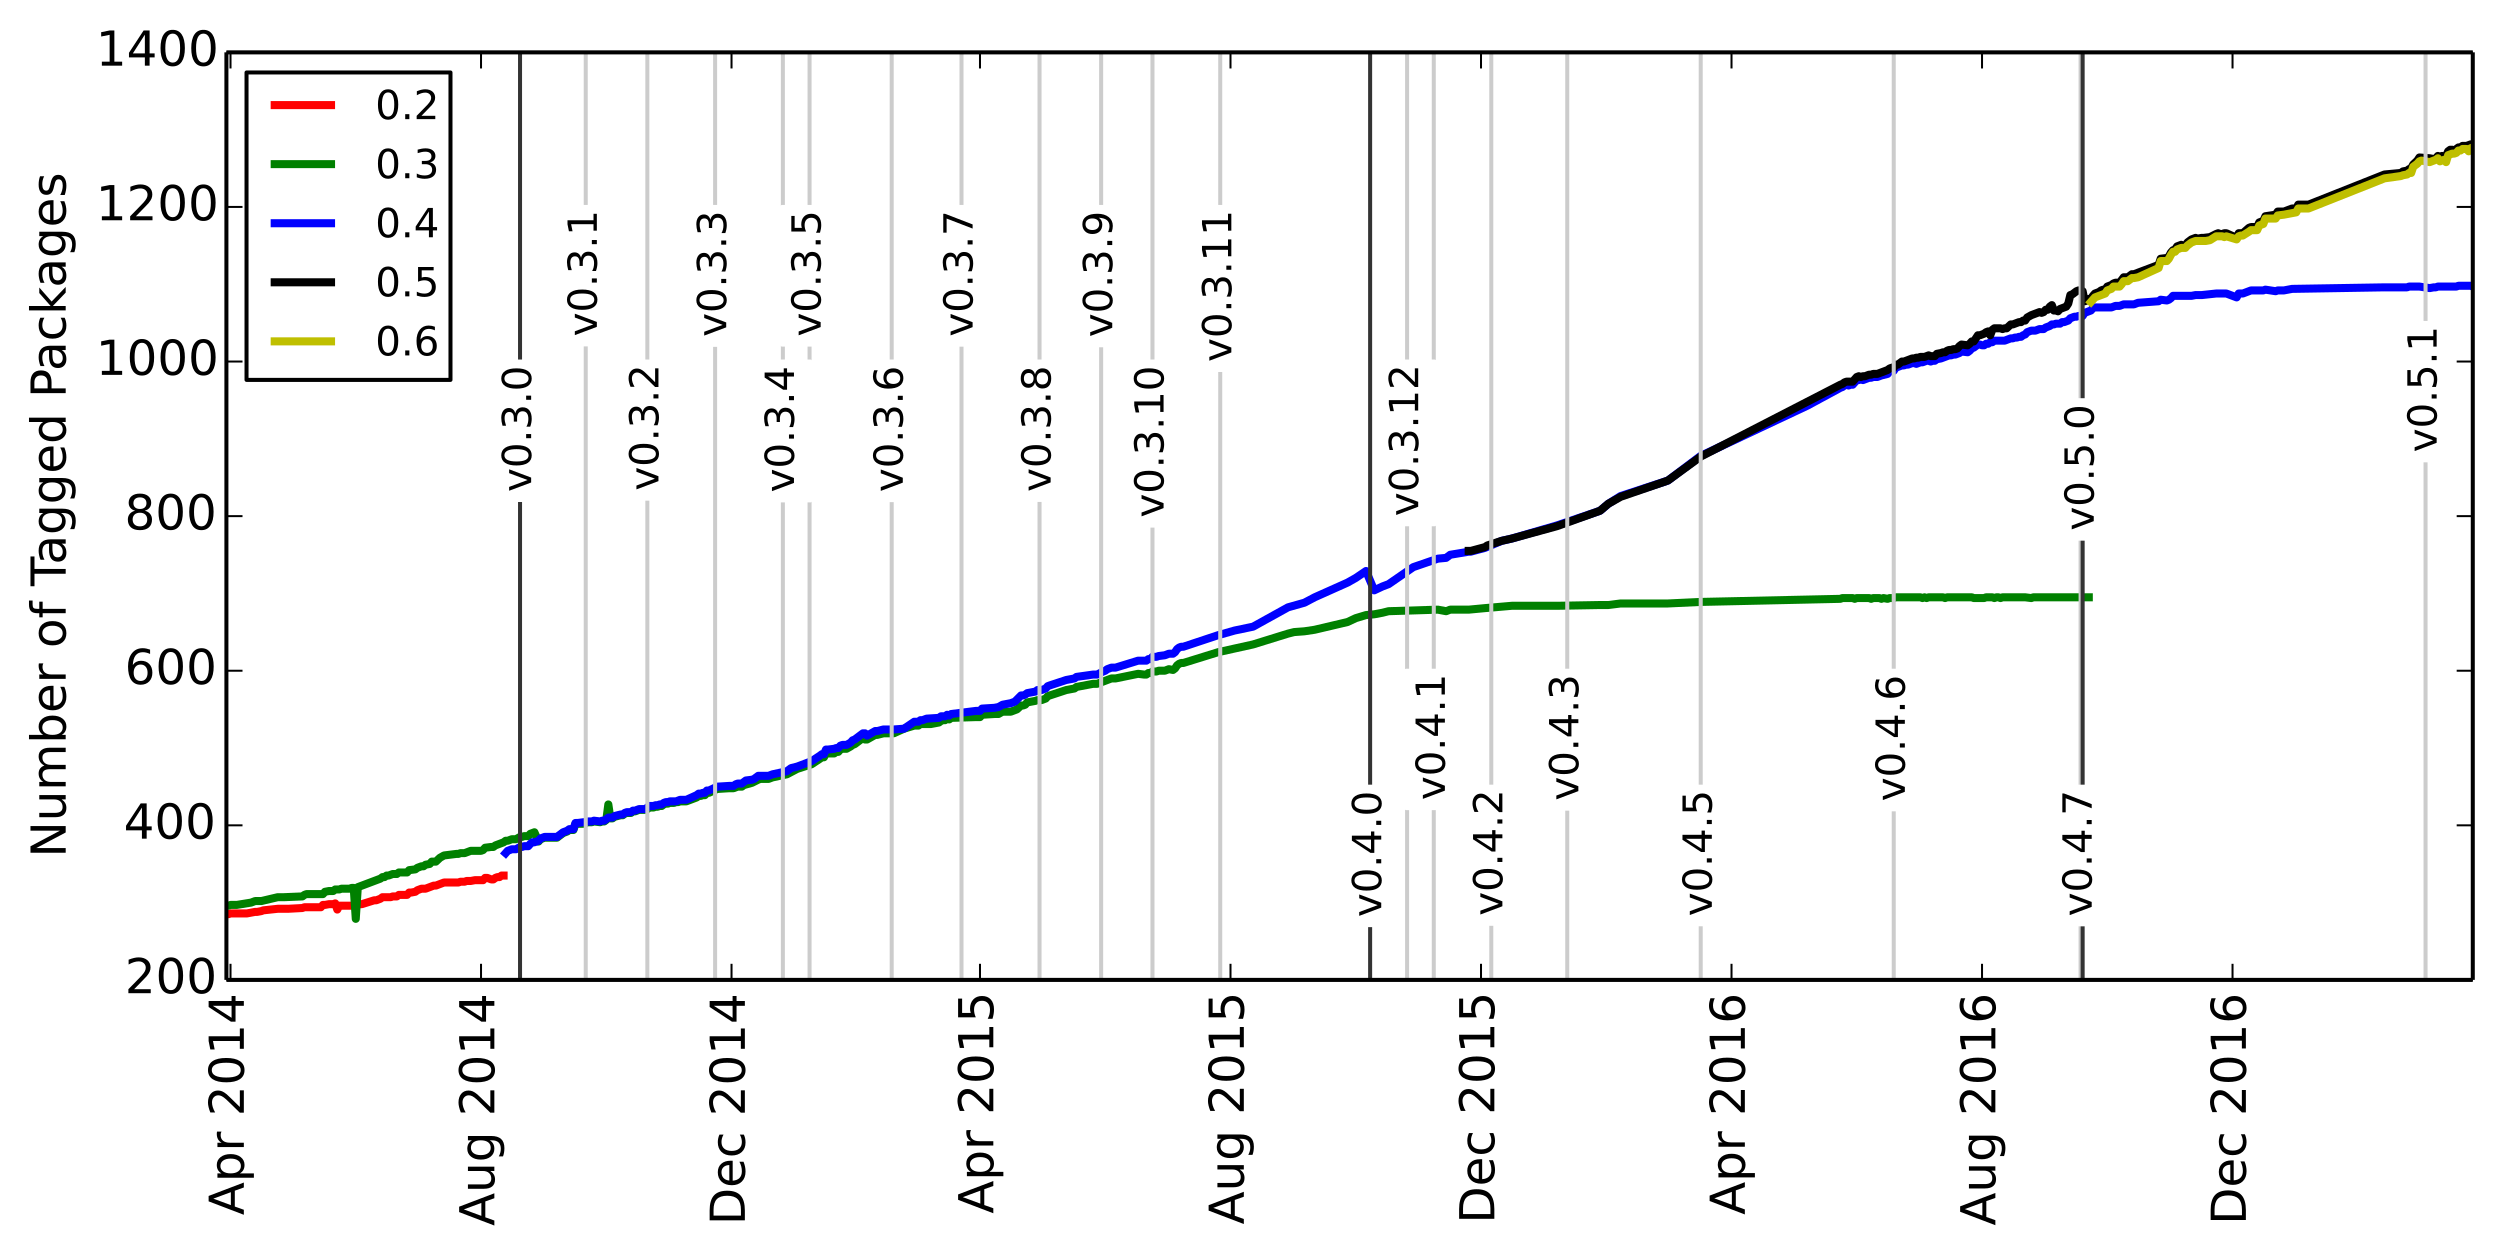 <?xml version="1.0" encoding="utf-8" standalone="no"?>
<!DOCTYPE svg PUBLIC "-//W3C//DTD SVG 1.1//EN"
  "http://www.w3.org/Graphics/SVG/1.1/DTD/svg11.dtd">
<!-- Created with matplotlib (http://matplotlib.org/) -->
<svg height="311pt" version="1.1" viewBox="0 0 621 311" width="621pt" xmlns="http://www.w3.org/2000/svg" xmlns:xlink="http://www.w3.org/1999/xlink">
 <defs>
  <style type="text/css">
*{stroke-linecap:butt;stroke-linejoin:round;}
  </style>
 </defs>
 <g id="figure_1">
  <g id="patch_1">
   <path d="
M0 311.719
L621.439 311.719
L621.439 0
L0 0
z
" style="fill:#ffffff;"/>
  </g>
  <g id="axes_1">
   <g id="patch_2">
    <path d="
M56.239 243.407
L614.239 243.407
L614.239 13.007
L56.239 13.007
z
" style="fill:#ffffff;"/>
   </g>
   <g id="line2d_1">
    <path clip-path="url(#p472e73a826)" d="
M125.096 217.487
L124.586 217.487
L124.076 217.871
L123.566 217.871
L123.056 218.063
L122.546 218.447
L122.036 218.447
L121.016 218.063
L120.506 218.063
L119.996 218.639
L119.486 218.639
L118.465 218.639
L117.955 218.639
L116.935 218.831
L116.425 218.831
L115.915 218.831
L115.405 219.023
L114.895 219.023
L114.385 219.023
L113.875 219.215
L113.365 219.215
L111.835 219.215
L111.325 219.215
L110.815 219.215
L110.305 219.215
L109.284 219.599
L108.264 219.983
L107.754 219.983
L107.244 220.175
L106.734 220.367
L105.714 220.751
L105.204 220.751
L104.694 220.751
L104.184 220.943
L103.674 221.135
L103.164 221.519
L102.144 221.711
L101.634 221.711
L101.124 222.287
L100.614 222.287
L100.103 222.287
L99.593 222.287
L99.083 222.287
L98.573 222.671
L97.553 222.671
L97.043 222.863
L96.533 222.863
L96.023 222.863
L95.513 222.863
L95.003 222.863
L94.493 223.247
L93.983 223.439
L93.473 223.631
L92.963 223.631
L89.902 224.591
L89.392 224.591
L88.882 224.783
L88.372 224.783
L87.862 224.975
L87.352 224.975
L86.842 224.975
L86.332 224.975
L85.822 224.975
L85.312 224.975
L84.802 224.975
L84.292 224.975
L83.782 225.935
L83.272 224.399
L82.762 224.591
L82.251 224.591
L81.742 224.591
L80.721 224.783
L80.211 224.783
L79.701 225.359
L79.191 225.359
L78.681 225.359
L78.171 225.359
L77.661 225.359
L77.151 225.359
L76.641 225.359
L76.131 225.359
L75.621 225.359
L75.111 225.551
L71.54 225.743
L70.52 225.743
L68.99 225.743
L65.42 226.127
L64.91 226.319
L63.89 226.511
L63.38 226.511
L62.359 226.703
L61.339 226.895
L60.829 226.895
L59.809 226.895
L59.299 226.895
L58.789 226.895
L58.279 226.895
L57.769 226.895
L57.259 226.895
L56.749 227.087
L56.239 227.087" style="fill:none;stroke:#ff0000;stroke-linecap:square;stroke-width:2;"/>
   </g>
   <g id="line2d_2">
    <path clip-path="url(#p472e73a826)" d="
M518.858 148.367
L505.087 148.367
L504.577 148.559
L503.047 148.367
L497.436 148.367
L496.926 148.559
L496.416 148.367
L495.906 148.367
L495.396 148.559
L494.886 148.367
L493.356 148.367
L492.846 148.559
L490.295 148.559
L489.785 148.367
L483.665 148.367
L483.155 148.559
L482.645 148.367
L479.074 148.367
L478.564 148.559
L478.054 148.367
L477.544 148.559
L477.034 148.367
L470.913 148.367
L470.403 148.559
L469.383 148.559
L468.873 148.751
L467.853 148.559
L467.343 148.751
L466.833 148.559
L465.303 148.559
L464.793 148.751
L464.283 148.559
L461.222 148.559
L460.712 148.751
L460.202 148.559
L457.652 148.559
L457.142 148.751
L422.458 149.519
L414.297 149.903
L402.566 149.903
L399.506 150.287
L397.465 150.287
L386.754 150.479
L375.533 150.479
L368.902 151.055
L364.822 151.439
L360.231 151.439
L359.211 151.823
L357.171 151.439
L344.93 151.823
L343.4 152.207
L341.359 152.591
L339.319 152.783
L336.769 153.551
L334.729 154.511
L326.568 156.431
L324.018 156.815
L321.467 157.007
L319.937 157.391
L311.266 160.079
L302.595 161.999
L293.924 164.687
L293.414 164.687
L292.904 164.879
L292.394 165.263
L291.884 166.031
L291.374 166.415
L290.354 166.223
L289.334 166.607
L287.804 166.607
L287.294 166.799
L286.273 166.799
L285.763 167.183
L285.253 167.183
L284.743 167.567
L284.233 167.567
L282.703 167.375
L277.092 168.527
L276.072 168.527
L272.502 169.871
L271.482 169.871
L267.401 170.639
L266.891 171.023
L264.851 171.407
L260.771 172.751
L260.261 172.943
L259.751 173.519
L258.731 173.903
L257.71 173.903
L257.2 174.095
L255.16 174.479
L254.65 175.055
L254.14 175.247
L253.63 175.247
L252.61 176.207
L251.08 176.783
L249.039 176.783
L248.019 177.359
L246.999 177.359
L243.939 177.551
L243.429 178.127
L242.409 178.127
L236.288 178.319
L235.778 178.703
L235.268 178.511
L234.758 178.895
L234.248 178.895
L233.738 179.087
L233.228 179.471
L231.188 179.855
L228.637 179.855
L228.127 180.239
L227.107 180.239
L224.557 181.007
L222.007 182.159
L219.456 182.159
L217.926 182.543
L217.416 182.543
L215.376 183.695
L214.866 183.695
L214.356 183.311
L212.316 184.847
L211.805 185.039
L211.295 185.423
L210.275 185.999
L209.255 185.999
L208.745 186.191
L208.235 186.767
L207.725 186.767
L207.215 187.151
L205.175 187.151
L204.665 188.111
L204.155 188.111
L203.645 188.495
L201.604 189.839
L198.034 190.991
L195.484 192.335
L191.913 193.103
L190.893 193.487
L188.853 193.487
L188.343 193.679
L186.813 194.447
L184.773 195.023
L184.263 195.407
L183.242 195.407
L182.222 195.791
L181.202 195.791
L178.142 195.983
L176.102 196.943
L175.592 196.943
L175.082 197.519
L174.571 197.519
L174.061 197.711
L173.551 197.711
L173.041 198.095
L170.491 199.055
L168.961 199.055
L168.451 199.247
L167.941 199.247
L167.431 199.439
L166.411 199.439
L165.901 199.631
L165.39 199.631
L164.88 199.823
L164.37 200.207
L163.86 200.207
L163.35 200.399
L162.84 200.399
L162.33 200.591
L161.31 200.591
L160.8 200.975
L160.29 201.167
L158.76 201.167
L157.74 201.551
L157.23 201.551
L156.72 201.935
L155.699 201.935
L155.189 202.127
L154.679 202.511
L154.169 202.511
L152.639 202.895
L152.129 203.279
L151.619 203.279
L151.109 199.823
L150.599 203.663
L150.089 204.047
L149.579 204.047
L149.069 204.239
L147.539 204.047
L147.029 204.239
L146.008 204.239
L144.988 204.623
L142.948 204.623
L142.438 206.159
L141.418 206.159
L140.908 206.543
L139.888 206.927
L138.358 208.079
L135.297 208.079
L134.277 208.463
L133.767 209.039
L132.747 206.735
L131.727 207.119
L131.217 207.695
L130.197 207.695
L129.687 207.887
L129.177 207.887
L128.156 208.463
L127.136 208.463
L126.116 208.847
L125.606 208.847
L125.096 209.231
L123.056 209.999
L122.546 210.383
L122.036 210.383
L120.506 210.575
L119.996 211.151
L119.486 211.343
L116.935 211.343
L115.405 211.919
L114.385 211.919
L113.875 212.111
L113.365 212.111
L110.305 212.495
L109.284 213.071
L108.264 214.031
L107.244 214.031
L106.734 214.607
L105.714 214.799
L105.204 215.183
L104.694 215.183
L103.674 215.567
L103.164 215.951
L101.634 216.143
L101.124 216.719
L99.083 216.719
L98.573 217.103
L97.553 217.103
L96.533 217.487
L96.023 217.487
L95.513 217.871
L95.003 217.871
L94.493 218.255
L88.882 220.367
L88.372 228.239
L87.862 220.559
L87.352 220.559
L86.842 220.751
L84.802 220.751
L84.292 220.943
L83.272 220.943
L82.762 221.327
L81.742 221.327
L80.721 221.519
L80.211 222.095
L76.131 222.095
L75.621 222.287
L75.111 222.671
L70.52 222.863
L68.99 222.863
L64.91 223.823
L63.38 223.823
L62.359 224.207
L58.789 224.783
L57.259 224.783
L56.749 224.975
L56.239 224.975
L56.239 224.975" style="fill:none;stroke:#008000;stroke-linecap:square;stroke-width:2;"/>
   </g>
   <g id="line2d_3">
    <path clip-path="url(#p472e73a826)" d="
M614.239 71.183
L613.729 70.991
L610.668 70.991
L610.158 71.183
L605.568 71.183
L605.058 71.375
L604.548 71.375
L603.528 71.567
L600.977 71.183
L598.427 71.183
L597.917 71.375
L592.306 71.375
L569.354 71.759
L567.314 72.143
L565.784 72.143
L565.273 72.335
L562.723 71.951
L562.213 72.143
L559.153 72.143
L557.113 72.911
L556.092 72.911
L555.582 73.871
L553.032 72.911
L550.482 72.911
L546.912 73.295
L545.381 73.295
L544.361 73.487
L539.771 73.487
L539.261 74.063
L538.751 74.447
L538.241 74.639
L536.71 74.447
L536.2 74.831
L531.1 75.215
L530.08 75.599
L527.529 75.599
L526.509 75.983
L525.489 75.983
L524.469 76.367
L520.389 76.367
L519.879 76.559
L519.369 77.135
L517.838 77.711
L517.328 78.479
L516.308 78.479
L515.798 78.671
L515.288 78.671
L514.268 79.055
L513.758 79.631
L512.738 80.015
L512.228 80.015
L511.718 80.399
L510.698 80.399
L510.188 80.591
L509.678 80.591
L509.167 80.975
L508.147 81.359
L507.637 81.743
L506.617 81.743
L505.597 82.127
L504.577 82.127
L503.557 82.511
L503.047 83.087
L502.537 83.279
L502.027 83.663
L501.517 83.663
L501.007 83.855
L500.497 83.855
L499.986 84.047
L499.476 84.047
L497.946 84.623
L495.396 84.623
L494.886 85.007
L494.376 85.007
L493.866 85.391
L493.356 85.391
L492.846 85.775
L492.336 85.775
L491.826 85.583
L491.316 85.583
L490.295 86.351
L489.785 86.543
L489.275 87.119
L488.765 87.503
L487.235 87.311
L486.725 87.695
L485.705 88.079
L485.195 88.079
L484.685 88.271
L484.175 88.271
L482.135 89.039
L481.114 89.231
L480.604 89.615
L480.094 89.615
L479.584 89.807
L479.074 89.615
L478.564 89.615
L477.544 89.999
L477.034 89.999
L476.014 90.383
L475.504 90.191
L474.994 90.191
L473.974 90.575
L473.464 90.575
L472.954 90.767
L472.444 90.767
L470.913 91.343
L470.403 92.111
L469.893 92.111
L469.383 92.303
L468.873 92.879
L467.343 93.263
L466.323 93.647
L465.303 93.647
L464.793 93.839
L464.283 93.839
L462.752 94.415
L462.242 94.223
L461.732 94.415
L461.222 94.415
L460.202 95.567
L459.692 95.567
L459.182 95.759
L458.672 95.567
L458.162 95.759
L457.652 96.143
L457.142 96.335
L448.981 100.751
L422.458 113.231
L414.297 119.375
L402.566 123.215
L399.506 125.135
L397.465 126.863
L386.754 130.511
L375.533 133.775
L372.983 134.351
L368.902 136.079
L365.332 137.039
L364.822 137.039
L360.231 137.807
L359.211 138.575
L357.171 138.767
L351.05 140.879
L344.93 145.103
L343.4 145.679
L341.359 146.639
L339.319 141.839
L336.769 143.567
L334.729 144.719
L326.568 148.367
L324.018 149.711
L319.937 150.863
L311.266 155.663
L306.676 156.623
L302.595 157.775
L293.924 160.655
L293.414 160.655
L292.904 160.847
L292.394 161.231
L291.884 161.999
L291.374 162.383
L290.354 162.383
L289.334 162.767
L287.804 162.959
L287.294 163.151
L286.273 163.151
L285.763 163.727
L285.253 163.727
L284.743 164.111
L282.703 164.111
L277.092 165.839
L276.072 165.839
L275.052 166.223
L274.542 166.607
L274.032 166.799
L272.502 167.567
L271.482 167.567
L267.401 168.143
L266.891 168.527
L264.851 168.911
L260.771 170.255
L260.261 170.447
L259.751 171.023
L258.731 171.407
L257.71 171.407
L257.2 171.791
L255.16 172.175
L254.65 172.559
L254.14 172.751
L253.63 172.751
L252.1 174.287
L251.08 174.671
L249.039 175.055
L248.019 175.631
L246.999 175.823
L243.939 176.015
L243.429 176.591
L242.409 176.591
L236.288 177.359
L235.778 177.743
L235.268 177.551
L234.758 177.935
L233.738 177.935
L233.228 178.319
L230.167 178.511
L229.147 178.895
L228.637 178.895
L228.127 179.279
L227.107 179.279
L224.557 181.007
L222.007 181.199
L219.456 181.199
L217.926 181.583
L217.416 181.583
L215.376 182.735
L214.866 182.159
L214.356 182.159
L212.316 183.695
L211.805 183.887
L211.295 184.463
L210.275 185.039
L209.255 185.039
L208.745 185.231
L208.235 185.807
L207.725 185.807
L207.215 185.999
L205.685 186.191
L205.175 186.191
L204.665 187.343
L204.155 187.343
L203.645 187.727
L201.604 189.071
L198.034 190.415
L196.504 190.799
L195.484 191.567
L191.913 192.335
L190.893 192.719
L188.343 192.719
L187.323 193.487
L186.813 193.679
L185.283 193.871
L184.263 194.639
L183.242 194.639
L182.732 194.831
L182.222 195.215
L181.202 195.215
L178.142 195.407
L176.102 196.367
L175.592 196.367
L175.082 196.943
L174.571 196.943
L174.061 197.135
L173.551 197.135
L173.041 197.519
L170.491 198.671
L168.961 198.671
L167.941 199.055
L166.411 199.055
L165.901 199.247
L165.39 199.247
L164.88 199.439
L164.37 199.823
L163.86 199.823
L163.35 200.015
L162.84 200.015
L162.33 200.207
L161.31 200.207
L160.29 200.975
L158.76 200.975
L157.74 201.359
L157.23 201.359
L156.72 201.743
L155.699 201.743
L155.189 201.935
L154.679 202.319
L154.169 202.319
L152.639 202.703
L152.129 203.087
L151.109 203.087
L150.089 203.855
L149.579 203.855
L149.069 204.047
L147.539 203.855
L147.029 204.047
L146.008 204.047
L145.498 204.239
L144.988 204.239
L143.458 204.431
L142.948 204.431
L142.438 205.967
L141.418 205.967
L140.908 206.351
L139.888 206.735
L138.358 207.887
L135.297 207.887
L134.277 208.271
L133.767 208.847
L132.747 209.231
L132.237 209.231
L131.727 209.615
L131.217 210.191
L130.197 210.191
L129.687 210.383
L129.177 210.383
L128.156 210.959
L127.136 210.959
L126.116 211.343
L125.606 211.919
L125.606 211.919" style="fill:none;stroke:#0000ff;stroke-linecap:square;stroke-width:2;"/>
   </g>
   <g id="line2d_4">
    <path clip-path="url(#p472e73a826)" d="
M614.239 35.855
L613.729 35.855
L612.709 36.239
L611.688 36.239
L611.178 36.623
L610.668 36.623
L610.158 37.007
L609.648 37.583
L609.138 37.199
L608.628 37.199
L608.118 37.583
L607.608 38.735
L607.098 38.927
L606.588 38.735
L606.078 38.927
L605.568 38.735
L605.058 39.311
L604.548 39.503
L603.528 39.311
L600.977 39.119
L600.467 39.887
L599.447 40.847
L598.937 41.807
L598.427 41.999
L597.917 42.383
L596.897 42.575
L596.387 42.959
L592.306 43.343
L573.434 50.831
L570.884 50.831
L570.374 51.791
L569.354 51.791
L567.314 52.559
L565.784 52.559
L565.273 53.327
L562.723 53.711
L562.213 54.863
L561.193 55.247
L560.683 56.399
L559.153 56.399
L558.643 56.591
L557.113 57.935
L556.092 57.935
L555.582 59.087
L553.032 57.935
L552.522 57.935
L552.012 58.127
L551.502 58.127
L550.992 57.935
L550.482 58.127
L548.952 58.895
L547.422 59.087
L546.912 59.087
L545.891 59.279
L545.381 59.087
L544.361 59.471
L543.341 60.239
L542.831 61.199
L541.811 60.815
L540.791 61.199
L540.281 61.967
L539.771 62.159
L539.261 62.735
L538.751 63.695
L538.241 64.079
L536.71 64.271
L536.2 65.807
L530.08 68.111
L529.57 68.111
L528.55 68.879
L527.529 68.879
L526.509 70.223
L525.489 70.223
L524.979 70.415
L524.469 70.799
L523.449 71.183
L522.939 71.951
L522.429 71.951
L521.919 72.143
L521.409 72.527
L520.389 72.911
L519.879 73.487
L519.369 74.255
L518.858 74.255
L518.348 74.639
L517.838 74.831
L517.328 72.335
L516.308 72.143
L515.798 72.335
L514.778 73.103
L514.268 73.295
L513.758 75.407
L513.248 76.175
L511.718 76.751
L511.208 77.327
L510.698 77.135
L510.188 77.135
L509.678 75.791
L509.167 76.175
L508.657 76.943
L508.147 76.943
L507.637 77.519
L507.127 77.711
L506.617 77.519
L504.577 78.287
L503.557 78.863
L503.047 79.631
L502.537 79.631
L502.027 80.015
L501.517 80.015
L499.986 80.591
L499.476 80.591
L498.456 81.551
L497.946 81.551
L497.436 81.743
L496.926 81.551
L495.396 81.551
L494.886 81.935
L494.376 83.279
L493.866 82.319
L493.356 82.511
L492.846 82.895
L491.826 83.279
L491.316 83.279
L490.295 84.815
L489.785 84.815
L489.275 85.391
L488.765 85.775
L487.235 85.583
L486.725 85.967
L486.215 86.543
L485.705 86.735
L485.195 86.735
L484.685 86.927
L484.175 86.927
L483.665 87.119
L483.155 87.503
L482.645 87.503
L482.135 87.695
L481.114 87.887
L480.604 88.463
L479.584 88.463
L479.074 88.271
L478.054 88.655
L477.034 88.655
L476.524 88.847
L476.014 88.847
L475.504 89.039
L474.994 89.039
L472.954 89.807
L472.444 89.807
L471.423 90.575
L470.913 90.575
L470.403 91.343
L469.893 91.343
L469.383 91.535
L468.873 91.919
L466.323 92.879
L465.303 92.879
L464.793 93.071
L464.283 93.071
L463.263 93.455
L462.752 93.455
L462.242 93.647
L461.732 93.455
L461.222 93.647
L460.202 94.799
L458.672 94.799
L458.162 94.991
L457.652 95.375
L457.142 95.567
L422.458 113.423
L414.297 119.375
L402.566 123.407
L399.506 125.135
L397.465 126.863
L386.754 130.703
L375.533 133.775
L372.983 134.351
L369.412 135.503
L368.902 135.887
L365.332 136.847
L364.822 136.847
L364.822 136.847" style="fill:none;stroke:#000000;stroke-linecap:square;stroke-width:2;"/>
   </g>
   <g id="line2d_5">
    <path clip-path="url(#p472e73a826)" d="
M614.239 36.623
L613.729 36.815
L613.219 37.583
L612.709 37.007
L612.199 37.007
L611.688 37.007
L611.178 37.391
L610.668 37.391
L610.158 37.967
L609.648 38.159
L609.138 38.159
L608.628 38.351
L608.118 38.543
L607.608 40.271
L607.098 39.695
L606.588 39.887
L606.078 40.079
L605.568 39.311
L605.058 39.695
L604.548 39.887
L603.528 40.271
L601.487 39.887
L600.977 40.079
L600.467 40.655
L599.447 41.423
L598.937 42.959
L598.427 42.959
L597.917 43.343
L596.897 43.535
L596.387 43.727
L592.306 44.303
L573.434 51.791
L572.924 51.791
L572.414 51.791
L571.904 51.791
L571.394 51.791
L570.884 51.791
L570.374 52.751
L569.354 52.943
L567.314 53.327
L565.784 53.519
L565.273 54.287
L562.723 54.287
L562.213 55.631
L561.703 55.823
L561.193 56.015
L560.683 57.167
L560.173 57.167
L559.153 57.167
L558.643 57.551
L557.113 58.511
L556.603 58.511
L556.092 58.703
L555.582 59.471
L553.032 58.703
L552.522 58.895
L552.012 58.703
L551.502 58.703
L550.992 58.703
L550.482 58.703
L548.952 59.663
L547.932 59.855
L547.422 59.855
L546.912 59.855
L545.891 59.855
L545.381 59.855
L544.361 60.239
L543.341 61.007
L542.831 61.583
L541.811 61.583
L540.791 61.967
L540.281 62.543
L539.771 62.543
L539.261 63.311
L538.751 64.271
L538.241 64.847
L537.22 64.847
L536.71 64.847
L536.2 66.575
L531.1 68.879
L530.08 69.071
L529.57 69.071
L529.06 69.455
L528.55 69.839
L528.039 69.839
L527.529 69.839
L527.019 70.607
L526.509 71.183
L525.489 71.183
L524.979 71.183
L524.469 71.759
L523.959 71.951
L523.449 72.143
L522.939 72.911
L522.429 73.103
L521.919 73.295
L521.409 73.487
L520.899 73.679
L520.389 73.871
L519.879 74.447
L519.369 75.023" style="fill:none;stroke:#bfbf00;stroke-linecap:square;stroke-width:2;"/>
   </g>
   <g id="line2d_6">
    <path clip-path="url(#p472e73a826)" d="
M129.177 243.407
L129.177 13.007" style="fill:none;stroke:#333333;stroke-linecap:square;"/>
   </g>
   <g id="line2d_7">
    <path clip-path="url(#p472e73a826)" d="
M145.498 243.407
L145.498 13.007" style="fill:none;stroke:#cccccc;stroke-linecap:square;"/>
   </g>
   <g id="line2d_8">
    <path clip-path="url(#p472e73a826)" d="
M160.8 243.407
L160.8 13.007" style="fill:none;stroke:#cccccc;stroke-linecap:square;"/>
   </g>
   <g id="line2d_9">
    <path clip-path="url(#p472e73a826)" d="
M177.632 243.407
L177.632 13.007" style="fill:none;stroke:#cccccc;stroke-linecap:square;"/>
   </g>
   <g id="line2d_10">
    <path clip-path="url(#p472e73a826)" d="
M194.464 243.407
L194.464 13.007" style="fill:none;stroke:#cccccc;stroke-linecap:square;"/>
   </g>
   <g id="line2d_11">
    <path clip-path="url(#p472e73a826)" d="
M201.094 243.407
L201.094 13.007" style="fill:none;stroke:#cccccc;stroke-linecap:square;"/>
   </g>
   <g id="line2d_12">
    <path clip-path="url(#p472e73a826)" d="
M221.497 243.407
L221.497 13.007" style="fill:none;stroke:#cccccc;stroke-linecap:square;"/>
   </g>
   <g id="line2d_13">
    <path clip-path="url(#p472e73a826)" d="
M238.838 243.407
L238.838 13.007" style="fill:none;stroke:#cccccc;stroke-linecap:square;"/>
   </g>
   <g id="line2d_14">
    <path clip-path="url(#p472e73a826)" d="
M258.22 243.407
L258.22 13.007" style="fill:none;stroke:#cccccc;stroke-linecap:square;"/>
   </g>
   <g id="line2d_15">
    <path clip-path="url(#p472e73a826)" d="
M273.522 243.407
L273.522 13.007" style="fill:none;stroke:#cccccc;stroke-linecap:square;"/>
   </g>
   <g id="line2d_16">
    <path clip-path="url(#p472e73a826)" d="
M286.273 243.407
L286.273 13.007" style="fill:none;stroke:#cccccc;stroke-linecap:square;"/>
   </g>
   <g id="line2d_17">
    <path clip-path="url(#p472e73a826)" d="
M303.105 243.407
L303.105 13.007" style="fill:none;stroke:#cccccc;stroke-linecap:square;"/>
   </g>
   <g id="line2d_18">
    <path clip-path="url(#p472e73a826)" d="
M349.52 243.407
L349.52 13.007" style="fill:none;stroke:#cccccc;stroke-linecap:square;"/>
   </g>
   <g id="line2d_19">
    <path clip-path="url(#p472e73a826)" d="
M340.339 243.407
L340.339 13.007" style="fill:none;stroke:#333333;stroke-linecap:square;"/>
   </g>
   <g id="line2d_20">
    <path clip-path="url(#p472e73a826)" d="
M356.151 243.407
L356.151 13.007" style="fill:none;stroke:#cccccc;stroke-linecap:square;"/>
   </g>
   <g id="line2d_21">
    <path clip-path="url(#p472e73a826)" d="
M370.433 243.407
L370.433 13.007" style="fill:none;stroke:#cccccc;stroke-linecap:square;"/>
   </g>
   <g id="line2d_22">
    <path clip-path="url(#p472e73a826)" d="
M389.305 243.407
L389.305 13.007" style="fill:none;stroke:#cccccc;stroke-linecap:square;"/>
   </g>
   <g id="line2d_23">
    <path clip-path="url(#p472e73a826)" d="
M422.458 243.407
L422.458 13.007" style="fill:none;stroke:#cccccc;stroke-linecap:square;"/>
   </g>
   <g id="line2d_24">
    <path clip-path="url(#p472e73a826)" d="
M470.403 243.407
L470.403 13.007" style="fill:none;stroke:#cccccc;stroke-linecap:square;"/>
   </g>
   <g id="line2d_25">
    <path clip-path="url(#p472e73a826)" d="
M516.818 243.407
L516.818 13.007" style="fill:none;stroke:#cccccc;stroke-linecap:square;"/>
   </g>
   <g id="line2d_26">
    <path clip-path="url(#p472e73a826)" d="
M517.328 243.407
L517.328 13.007" style="fill:none;stroke:#333333;stroke-linecap:square;"/>
   </g>
   <g id="line2d_27">
    <path clip-path="url(#p472e73a826)" d="
M602.507 243.407
L602.507 13.007" style="fill:none;stroke:#cccccc;stroke-linecap:square;"/>
   </g>
   <g id="matplotlib.axis_1">
    <g id="xtick_1">
     <g id="line2d_28">
      <defs>
       <path d="
M0 0
L0 -4" id="m93b0483c22" style="stroke:#000000;stroke-width:0.5;"/>
      </defs>
      <g>
       <use style="stroke:#000000;stroke-width:0.5;" x="57.259" xlink:href="#m93b0483c22" y="243.407"/>
      </g>
     </g>
     <g id="line2d_29">
      <defs>
       <path d="
M0 0
L0 4" id="m741efc42ff" style="stroke:#000000;stroke-width:0.5;"/>
      </defs>
      <g>
       <use style="stroke:#000000;stroke-width:0.5;" x="57.259" xlink:href="#m741efc42ff" y="13.007"/>
      </g>
     </g>
     <g id="text_1">
      <!-- Apr 2014 -->
      <defs>
       <path d="
M12.406 8.297
L28.516 8.297
L28.516 63.922
L10.984 60.406
L10.984 69.391
L28.422 72.906
L38.281 72.906
L38.281 8.297
L54.391 8.297
L54.391 0
L12.406 0
z
" id="DejaVuSans-31"/>
       <path d="
M31.781 66.406
Q24.172 66.406 20.328 58.906
Q16.5 51.422 16.5 36.375
Q16.5 21.391 20.328 13.891
Q24.172 6.391 31.781 6.391
Q39.453 6.391 43.281 13.891
Q47.125 21.391 47.125 36.375
Q47.125 51.422 43.281 58.906
Q39.453 66.406 31.781 66.406
M31.781 74.219
Q44.047 74.219 50.516 64.516
Q56.984 54.828 56.984 36.375
Q56.984 17.969 50.516 8.266
Q44.047 -1.422 31.781 -1.422
Q19.531 -1.422 13.062 8.266
Q6.594 17.969 6.594 36.375
Q6.594 54.828 13.062 64.516
Q19.531 74.219 31.781 74.219" id="DejaVuSans-30"/>
       <path id="DejaVuSans-20"/>
       <path d="
M19.188 8.297
L53.609 8.297
L53.609 0
L7.328 0
L7.328 8.297
Q12.938 14.109 22.625 23.891
Q32.328 33.688 34.812 36.531
Q39.547 41.844 41.422 45.531
Q43.312 49.219 43.312 52.781
Q43.312 58.594 39.234 62.25
Q35.156 65.922 28.609 65.922
Q23.969 65.922 18.812 64.312
Q13.672 62.703 7.812 59.422
L7.812 69.391
Q13.766 71.781 18.938 73
Q24.125 74.219 28.422 74.219
Q39.75 74.219 46.484 68.547
Q53.219 62.891 53.219 53.422
Q53.219 48.922 51.531 44.891
Q49.859 40.875 45.406 35.406
Q44.188 33.984 37.641 27.219
Q31.109 20.453 19.188 8.297" id="DejaVuSans-32"/>
       <path d="
M34.188 63.188
L20.797 26.906
L47.609 26.906
z

M28.609 72.906
L39.797 72.906
L67.578 0
L57.328 0
L50.688 18.703
L17.828 18.703
L11.188 0
L0.781 0
z
" id="DejaVuSans-41"/>
       <path d="
M37.797 64.312
L12.891 25.391
L37.797 25.391
z

M35.203 72.906
L47.609 72.906
L47.609 25.391
L58.016 25.391
L58.016 17.188
L47.609 17.188
L47.609 0
L37.797 0
L37.797 17.188
L4.891 17.188
L4.891 26.703
z
" id="DejaVuSans-34"/>
       <path d="
M18.109 8.203
L18.109 -20.797
L9.078 -20.797
L9.078 54.688
L18.109 54.688
L18.109 46.391
Q20.953 51.266 25.266 53.625
Q29.594 56 35.594 56
Q45.562 56 51.781 48.094
Q58.016 40.188 58.016 27.297
Q58.016 14.406 51.781 6.484
Q45.562 -1.422 35.594 -1.422
Q29.594 -1.422 25.266 0.953
Q20.953 3.328 18.109 8.203
M48.688 27.297
Q48.688 37.203 44.609 42.844
Q40.531 48.484 33.406 48.484
Q26.266 48.484 22.188 42.844
Q18.109 37.203 18.109 27.297
Q18.109 17.391 22.188 11.75
Q26.266 6.109 33.406 6.109
Q40.531 6.109 44.609 11.75
Q48.688 17.391 48.688 27.297" id="DejaVuSans-70"/>
       <path d="
M41.109 46.297
Q39.594 47.172 37.812 47.578
Q36.031 48 33.891 48
Q26.266 48 22.188 43.047
Q18.109 38.094 18.109 28.812
L18.109 0
L9.078 0
L9.078 54.688
L18.109 54.688
L18.109 46.188
Q20.953 51.172 25.484 53.578
Q30.031 56 36.531 56
Q37.453 56 38.578 55.875
Q39.703 55.766 41.062 55.516
z
" id="DejaVuSans-72"/>
      </defs>
      <g transform="translate(60.57 301.848)rotate(-90.0)scale(0.12 -0.12)">
       <use xlink:href="#DejaVuSans-41"/>
       <use x="68.408" xlink:href="#DejaVuSans-70"/>
       <use x="131.885" xlink:href="#DejaVuSans-72"/>
       <use x="172.998" xlink:href="#DejaVuSans-20"/>
       <use x="204.785" xlink:href="#DejaVuSans-32"/>
       <use x="268.408" xlink:href="#DejaVuSans-30"/>
       <use x="332.031" xlink:href="#DejaVuSans-31"/>
       <use x="395.654" xlink:href="#DejaVuSans-34"/>
      </g>
     </g>
    </g>
    <g id="xtick_2">
     <g id="line2d_30">
      <g>
       <use style="stroke:#000000;stroke-width:0.5;" x="119.486" xlink:href="#m93b0483c22" y="243.407"/>
      </g>
     </g>
     <g id="line2d_31">
      <g>
       <use style="stroke:#000000;stroke-width:0.5;" x="119.486" xlink:href="#m741efc42ff" y="13.007"/>
      </g>
     </g>
     <g id="text_2">
      <!-- Aug 2014 -->
      <defs>
       <path d="
M8.5 21.578
L8.5 54.688
L17.484 54.688
L17.484 21.922
Q17.484 14.156 20.5 10.266
Q23.531 6.391 29.594 6.391
Q36.859 6.391 41.078 11.031
Q45.312 15.672 45.312 23.688
L45.312 54.688
L54.297 54.688
L54.297 0
L45.312 0
L45.312 8.406
Q42.047 3.422 37.719 1
Q33.406 -1.422 27.688 -1.422
Q18.266 -1.422 13.375 4.438
Q8.5 10.297 8.5 21.578
M31.109 56
z
" id="DejaVuSans-75"/>
       <path d="
M45.406 27.984
Q45.406 37.75 41.375 43.109
Q37.359 48.484 30.078 48.484
Q22.859 48.484 18.828 43.109
Q14.797 37.75 14.797 27.984
Q14.797 18.266 18.828 12.891
Q22.859 7.516 30.078 7.516
Q37.359 7.516 41.375 12.891
Q45.406 18.266 45.406 27.984
M54.391 6.781
Q54.391 -7.172 48.188 -13.984
Q42 -20.797 29.203 -20.797
Q24.469 -20.797 20.266 -20.094
Q16.062 -19.391 12.109 -17.922
L12.109 -9.188
Q16.062 -11.328 19.922 -12.344
Q23.781 -13.375 27.781 -13.375
Q36.625 -13.375 41.016 -8.766
Q45.406 -4.156 45.406 5.172
L45.406 9.625
Q42.625 4.781 38.281 2.391
Q33.938 0 27.875 0
Q17.828 0 11.672 7.656
Q5.516 15.328 5.516 27.984
Q5.516 40.672 11.672 48.328
Q17.828 56 27.875 56
Q33.938 56 38.281 53.609
Q42.625 51.219 45.406 46.391
L45.406 54.688
L54.391 54.688
z
" id="DejaVuSans-67"/>
      </defs>
      <g transform="translate(122.797 304.519)rotate(-90.0)scale(0.12 -0.12)">
       <use xlink:href="#DejaVuSans-41"/>
       <use x="68.408" xlink:href="#DejaVuSans-75"/>
       <use x="131.787" xlink:href="#DejaVuSans-67"/>
       <use x="195.264" xlink:href="#DejaVuSans-20"/>
       <use x="227.051" xlink:href="#DejaVuSans-32"/>
       <use x="290.674" xlink:href="#DejaVuSans-30"/>
       <use x="354.297" xlink:href="#DejaVuSans-31"/>
       <use x="417.92" xlink:href="#DejaVuSans-34"/>
      </g>
     </g>
    </g>
    <g id="xtick_3">
     <g id="line2d_32">
      <g>
       <use style="stroke:#000000;stroke-width:0.5;" x="181.712" xlink:href="#m93b0483c22" y="243.407"/>
      </g>
     </g>
     <g id="line2d_33">
      <g>
       <use style="stroke:#000000;stroke-width:0.5;" x="181.712" xlink:href="#m741efc42ff" y="13.007"/>
      </g>
     </g>
     <g id="text_3">
      <!-- Dec 2014 -->
      <defs>
       <path d="
M19.672 64.797
L19.672 8.109
L31.594 8.109
Q46.688 8.109 53.688 14.938
Q60.688 21.781 60.688 36.531
Q60.688 51.172 53.688 57.984
Q46.688 64.797 31.594 64.797
z

M9.812 72.906
L30.078 72.906
Q51.266 72.906 61.172 64.094
Q71.094 55.281 71.094 36.531
Q71.094 17.672 61.125 8.828
Q51.172 0 30.078 0
L9.812 0
z
" id="DejaVuSans-44"/>
       <path d="
M56.203 29.594
L56.203 25.203
L14.891 25.203
Q15.484 15.922 20.484 11.062
Q25.484 6.203 34.422 6.203
Q39.594 6.203 44.453 7.469
Q49.312 8.734 54.109 11.281
L54.109 2.781
Q49.266 0.734 44.188 -0.344
Q39.109 -1.422 33.891 -1.422
Q20.797 -1.422 13.156 6.188
Q5.516 13.812 5.516 26.812
Q5.516 40.234 12.766 48.109
Q20.016 56 32.328 56
Q43.359 56 49.781 48.891
Q56.203 41.797 56.203 29.594
M47.219 32.234
Q47.125 39.594 43.094 43.984
Q39.062 48.391 32.422 48.391
Q24.906 48.391 20.391 44.141
Q15.875 39.891 15.188 32.172
z
" id="DejaVuSans-65"/>
       <path d="
M48.781 52.594
L48.781 44.188
Q44.969 46.297 41.141 47.344
Q37.312 48.391 33.406 48.391
Q24.656 48.391 19.812 42.844
Q14.984 37.312 14.984 27.297
Q14.984 17.281 19.812 11.734
Q24.656 6.203 33.406 6.203
Q37.312 6.203 41.141 7.25
Q44.969 8.297 48.781 10.406
L48.781 2.094
Q45.016 0.344 40.984 -0.531
Q36.969 -1.422 32.422 -1.422
Q20.062 -1.422 12.781 6.344
Q5.516 14.109 5.516 27.297
Q5.516 40.672 12.859 48.328
Q20.219 56 33.016 56
Q37.156 56 41.109 55.141
Q45.062 54.297 48.781 52.594" id="DejaVuSans-63"/>
      </defs>
      <g transform="translate(185.023 304.309)rotate(-90.0)scale(0.12 -0.12)">
       <use xlink:href="#DejaVuSans-44"/>
       <use x="77.002" xlink:href="#DejaVuSans-65"/>
       <use x="138.525" xlink:href="#DejaVuSans-63"/>
       <use x="193.506" xlink:href="#DejaVuSans-20"/>
       <use x="225.293" xlink:href="#DejaVuSans-32"/>
       <use x="288.916" xlink:href="#DejaVuSans-30"/>
       <use x="352.539" xlink:href="#DejaVuSans-31"/>
       <use x="416.162" xlink:href="#DejaVuSans-34"/>
      </g>
     </g>
    </g>
    <g id="xtick_4">
     <g id="line2d_34">
      <g>
       <use style="stroke:#000000;stroke-width:0.5;" x="243.429" xlink:href="#m93b0483c22" y="243.407"/>
      </g>
     </g>
     <g id="line2d_35">
      <g>
       <use style="stroke:#000000;stroke-width:0.5;" x="243.429" xlink:href="#m741efc42ff" y="13.007"/>
      </g>
     </g>
     <g id="text_4">
      <!-- Apr 2015 -->
      <defs>
       <path d="
M10.797 72.906
L49.516 72.906
L49.516 64.594
L19.828 64.594
L19.828 46.734
Q21.969 47.469 24.109 47.828
Q26.266 48.188 28.422 48.188
Q40.625 48.188 47.75 41.5
Q54.891 34.812 54.891 23.391
Q54.891 11.625 47.562 5.094
Q40.234 -1.422 26.906 -1.422
Q22.312 -1.422 17.547 -0.641
Q12.797 0.141 7.719 1.703
L7.719 11.625
Q12.109 9.234 16.797 8.062
Q21.484 6.891 26.703 6.891
Q35.156 6.891 40.078 11.328
Q45.016 15.766 45.016 23.391
Q45.016 31 40.078 35.438
Q35.156 39.891 26.703 39.891
Q22.75 39.891 18.812 39.016
Q14.891 38.141 10.797 36.281
z
" id="DejaVuSans-35"/>
      </defs>
      <g transform="translate(246.74 301.473)rotate(-90.0)scale(0.12 -0.12)">
       <use xlink:href="#DejaVuSans-41"/>
       <use x="68.408" xlink:href="#DejaVuSans-70"/>
       <use x="131.885" xlink:href="#DejaVuSans-72"/>
       <use x="172.998" xlink:href="#DejaVuSans-20"/>
       <use x="204.785" xlink:href="#DejaVuSans-32"/>
       <use x="268.408" xlink:href="#DejaVuSans-30"/>
       <use x="332.031" xlink:href="#DejaVuSans-31"/>
       <use x="395.654" xlink:href="#DejaVuSans-35"/>
      </g>
     </g>
    </g>
    <g id="xtick_5">
     <g id="line2d_36">
      <g>
       <use style="stroke:#000000;stroke-width:0.5;" x="305.656" xlink:href="#m93b0483c22" y="243.407"/>
      </g>
     </g>
     <g id="line2d_37">
      <g>
       <use style="stroke:#000000;stroke-width:0.5;" x="305.656" xlink:href="#m741efc42ff" y="13.007"/>
      </g>
     </g>
     <g id="text_5">
      <!-- Aug 2015 -->
      <g transform="translate(308.967 304.144)rotate(-90.0)scale(0.12 -0.12)">
       <use xlink:href="#DejaVuSans-41"/>
       <use x="68.408" xlink:href="#DejaVuSans-75"/>
       <use x="131.787" xlink:href="#DejaVuSans-67"/>
       <use x="195.264" xlink:href="#DejaVuSans-20"/>
       <use x="227.051" xlink:href="#DejaVuSans-32"/>
       <use x="290.674" xlink:href="#DejaVuSans-30"/>
       <use x="354.297" xlink:href="#DejaVuSans-31"/>
       <use x="417.92" xlink:href="#DejaVuSans-35"/>
      </g>
     </g>
    </g>
    <g id="xtick_6">
     <g id="line2d_38">
      <g>
       <use style="stroke:#000000;stroke-width:0.5;" x="367.882" xlink:href="#m93b0483c22" y="243.407"/>
      </g>
     </g>
     <g id="line2d_39">
      <g>
       <use style="stroke:#000000;stroke-width:0.5;" x="367.882" xlink:href="#m741efc42ff" y="13.007"/>
      </g>
     </g>
     <g id="text_6">
      <!-- Dec 2015 -->
      <g transform="translate(371.194 303.934)rotate(-90.0)scale(0.12 -0.12)">
       <use xlink:href="#DejaVuSans-44"/>
       <use x="77.002" xlink:href="#DejaVuSans-65"/>
       <use x="138.525" xlink:href="#DejaVuSans-63"/>
       <use x="193.506" xlink:href="#DejaVuSans-20"/>
       <use x="225.293" xlink:href="#DejaVuSans-32"/>
       <use x="288.916" xlink:href="#DejaVuSans-30"/>
       <use x="352.539" xlink:href="#DejaVuSans-31"/>
       <use x="416.162" xlink:href="#DejaVuSans-35"/>
      </g>
     </g>
    </g>
    <g id="xtick_7">
     <g id="line2d_40">
      <g>
       <use style="stroke:#000000;stroke-width:0.5;" x="430.109" xlink:href="#m93b0483c22" y="243.407"/>
      </g>
     </g>
     <g id="line2d_41">
      <g>
       <use style="stroke:#000000;stroke-width:0.5;" x="430.109" xlink:href="#m741efc42ff" y="13.007"/>
      </g>
     </g>
     <g id="text_7">
      <!-- Apr 2016 -->
      <defs>
       <path d="
M33.016 40.375
Q26.375 40.375 22.484 35.828
Q18.609 31.297 18.609 23.391
Q18.609 15.531 22.484 10.953
Q26.375 6.391 33.016 6.391
Q39.656 6.391 43.531 10.953
Q47.406 15.531 47.406 23.391
Q47.406 31.297 43.531 35.828
Q39.656 40.375 33.016 40.375
M52.594 71.297
L52.594 62.312
Q48.875 64.062 45.094 64.984
Q41.312 65.922 37.594 65.922
Q27.828 65.922 22.672 59.328
Q17.531 52.734 16.797 39.406
Q19.672 43.656 24.016 45.922
Q28.375 48.188 33.594 48.188
Q44.578 48.188 50.953 41.516
Q57.328 34.859 57.328 23.391
Q57.328 12.156 50.688 5.359
Q44.047 -1.422 33.016 -1.422
Q20.359 -1.422 13.672 8.266
Q6.984 17.969 6.984 36.375
Q6.984 53.656 15.188 63.938
Q23.391 74.219 37.203 74.219
Q40.922 74.219 44.703 73.484
Q48.484 72.75 52.594 71.297" id="DejaVuSans-36"/>
      </defs>
      <g transform="translate(433.42 301.765)rotate(-90.0)scale(0.12 -0.12)">
       <use xlink:href="#DejaVuSans-41"/>
       <use x="68.408" xlink:href="#DejaVuSans-70"/>
       <use x="131.885" xlink:href="#DejaVuSans-72"/>
       <use x="172.998" xlink:href="#DejaVuSans-20"/>
       <use x="204.785" xlink:href="#DejaVuSans-32"/>
       <use x="268.408" xlink:href="#DejaVuSans-30"/>
       <use x="332.031" xlink:href="#DejaVuSans-31"/>
       <use x="395.654" xlink:href="#DejaVuSans-36"/>
      </g>
     </g>
    </g>
    <g id="xtick_8">
     <g id="line2d_42">
      <g>
       <use style="stroke:#000000;stroke-width:0.5;" x="492.336" xlink:href="#m93b0483c22" y="243.407"/>
      </g>
     </g>
     <g id="line2d_43">
      <g>
       <use style="stroke:#000000;stroke-width:0.5;" x="492.336" xlink:href="#m741efc42ff" y="13.007"/>
      </g>
     </g>
     <g id="text_8">
      <!-- Aug 2016 -->
      <g transform="translate(495.647 304.437)rotate(-90.0)scale(0.12 -0.12)">
       <use xlink:href="#DejaVuSans-41"/>
       <use x="68.408" xlink:href="#DejaVuSans-75"/>
       <use x="131.787" xlink:href="#DejaVuSans-67"/>
       <use x="195.264" xlink:href="#DejaVuSans-20"/>
       <use x="227.051" xlink:href="#DejaVuSans-32"/>
       <use x="290.674" xlink:href="#DejaVuSans-30"/>
       <use x="354.297" xlink:href="#DejaVuSans-31"/>
       <use x="417.92" xlink:href="#DejaVuSans-36"/>
      </g>
     </g>
    </g>
    <g id="xtick_9">
     <g id="line2d_44">
      <g>
       <use style="stroke:#000000;stroke-width:0.5;" x="554.562" xlink:href="#m93b0483c22" y="243.407"/>
      </g>
     </g>
     <g id="line2d_45">
      <g>
       <use style="stroke:#000000;stroke-width:0.5;" x="554.562" xlink:href="#m741efc42ff" y="13.007"/>
      </g>
     </g>
     <g id="text_9">
      <!-- Dec 2016 -->
      <g transform="translate(557.874 304.227)rotate(-90.0)scale(0.12 -0.12)">
       <use xlink:href="#DejaVuSans-44"/>
       <use x="77.002" xlink:href="#DejaVuSans-65"/>
       <use x="138.525" xlink:href="#DejaVuSans-63"/>
       <use x="193.506" xlink:href="#DejaVuSans-20"/>
       <use x="225.293" xlink:href="#DejaVuSans-32"/>
       <use x="288.916" xlink:href="#DejaVuSans-30"/>
       <use x="352.539" xlink:href="#DejaVuSans-31"/>
       <use x="416.162" xlink:href="#DejaVuSans-36"/>
      </g>
     </g>
    </g>
   </g>
   <g id="matplotlib.axis_2">
    <g id="ytick_1">
     <g id="line2d_46">
      <defs>
       <path d="
M0 0
L4 0" id="m728421d6d4" style="stroke:#000000;stroke-width:0.5;"/>
      </defs>
      <g>
       <use style="stroke:#000000;stroke-width:0.5;" x="56.239" xlink:href="#m728421d6d4" y="243.407"/>
      </g>
     </g>
     <g id="line2d_47">
      <defs>
       <path d="
M0 0
L-4 0" id="mcb0005524f" style="stroke:#000000;stroke-width:0.5;"/>
      </defs>
      <g>
       <use style="stroke:#000000;stroke-width:0.5;" x="614.239" xlink:href="#mcb0005524f" y="243.407"/>
      </g>
     </g>
     <g id="text_10">
      <!-- 200 -->
      <g transform="translate(31.01 246.718)scale(0.12 -0.12)">
       <use xlink:href="#DejaVuSans-32"/>
       <use x="63.623" xlink:href="#DejaVuSans-30"/>
       <use x="127.246" xlink:href="#DejaVuSans-30"/>
      </g>
     </g>
    </g>
    <g id="ytick_2">
     <g id="line2d_48">
      <g>
       <use style="stroke:#000000;stroke-width:0.5;" x="56.239" xlink:href="#m728421d6d4" y="205.007"/>
      </g>
     </g>
     <g id="line2d_49">
      <g>
       <use style="stroke:#000000;stroke-width:0.5;" x="614.239" xlink:href="#mcb0005524f" y="205.007"/>
      </g>
     </g>
     <g id="text_11">
      <!-- 400 -->
      <g transform="translate(30.718 208.318)scale(0.12 -0.12)">
       <use xlink:href="#DejaVuSans-34"/>
       <use x="63.623" xlink:href="#DejaVuSans-30"/>
       <use x="127.246" xlink:href="#DejaVuSans-30"/>
      </g>
     </g>
    </g>
    <g id="ytick_3">
     <g id="line2d_50">
      <g>
       <use style="stroke:#000000;stroke-width:0.5;" x="56.239" xlink:href="#m728421d6d4" y="166.607"/>
      </g>
     </g>
     <g id="line2d_51">
      <g>
       <use style="stroke:#000000;stroke-width:0.5;" x="614.239" xlink:href="#mcb0005524f" y="166.607"/>
      </g>
     </g>
     <g id="text_12">
      <!-- 600 -->
      <g transform="translate(30.969 169.918)scale(0.12 -0.12)">
       <use xlink:href="#DejaVuSans-36"/>
       <use x="63.623" xlink:href="#DejaVuSans-30"/>
       <use x="127.246" xlink:href="#DejaVuSans-30"/>
      </g>
     </g>
    </g>
    <g id="ytick_4">
     <g id="line2d_52">
      <g>
       <use style="stroke:#000000;stroke-width:0.5;" x="56.239" xlink:href="#m728421d6d4" y="128.207"/>
      </g>
     </g>
     <g id="line2d_53">
      <g>
       <use style="stroke:#000000;stroke-width:0.5;" x="614.239" xlink:href="#mcb0005524f" y="128.207"/>
      </g>
     </g>
     <g id="text_13">
      <!-- 800 -->
      <defs>
       <path d="
M31.781 34.625
Q24.75 34.625 20.719 30.859
Q16.703 27.094 16.703 20.516
Q16.703 13.922 20.719 10.156
Q24.75 6.391 31.781 6.391
Q38.812 6.391 42.859 10.172
Q46.922 13.969 46.922 20.516
Q46.922 27.094 42.891 30.859
Q38.875 34.625 31.781 34.625
M21.922 38.812
Q15.578 40.375 12.031 44.719
Q8.5 49.078 8.5 55.328
Q8.5 64.062 14.719 69.141
Q20.953 74.219 31.781 74.219
Q42.672 74.219 48.875 69.141
Q55.078 64.062 55.078 55.328
Q55.078 49.078 51.531 44.719
Q48 40.375 41.703 38.812
Q48.828 37.156 52.797 32.312
Q56.781 27.484 56.781 20.516
Q56.781 9.906 50.312 4.234
Q43.844 -1.422 31.781 -1.422
Q19.734 -1.422 13.25 4.234
Q6.781 9.906 6.781 20.516
Q6.781 27.484 10.781 32.312
Q14.797 37.156 21.922 38.812
M18.312 54.391
Q18.312 48.734 21.844 45.562
Q25.391 42.391 31.781 42.391
Q38.141 42.391 41.719 45.562
Q45.312 48.734 45.312 54.391
Q45.312 60.062 41.719 63.234
Q38.141 66.406 31.781 66.406
Q25.391 66.406 21.844 63.234
Q18.312 60.062 18.312 54.391" id="DejaVuSans-38"/>
      </defs>
      <g transform="translate(30.944 131.518)scale(0.12 -0.12)">
       <use xlink:href="#DejaVuSans-38"/>
       <use x="63.623" xlink:href="#DejaVuSans-30"/>
       <use x="127.246" xlink:href="#DejaVuSans-30"/>
      </g>
     </g>
    </g>
    <g id="ytick_5">
     <g id="line2d_54">
      <g>
       <use style="stroke:#000000;stroke-width:0.5;" x="56.239" xlink:href="#m728421d6d4" y="89.807"/>
      </g>
     </g>
     <g id="line2d_55">
      <g>
       <use style="stroke:#000000;stroke-width:0.5;" x="614.239" xlink:href="#mcb0005524f" y="89.807"/>
      </g>
     </g>
     <g id="text_14">
      <!-- 1000 -->
      <g transform="translate(23.814 93.118)scale(0.12 -0.12)">
       <use xlink:href="#DejaVuSans-31"/>
       <use x="63.623" xlink:href="#DejaVuSans-30"/>
       <use x="127.246" xlink:href="#DejaVuSans-30"/>
       <use x="190.869" xlink:href="#DejaVuSans-30"/>
      </g>
     </g>
    </g>
    <g id="ytick_6">
     <g id="line2d_56">
      <g>
       <use style="stroke:#000000;stroke-width:0.5;" x="56.239" xlink:href="#m728421d6d4" y="51.407"/>
      </g>
     </g>
     <g id="line2d_57">
      <g>
       <use style="stroke:#000000;stroke-width:0.5;" x="614.239" xlink:href="#mcb0005524f" y="51.407"/>
      </g>
     </g>
     <g id="text_15">
      <!-- 1200 -->
      <g transform="translate(23.814 54.718)scale(0.12 -0.12)">
       <use xlink:href="#DejaVuSans-31"/>
       <use x="63.623" xlink:href="#DejaVuSans-32"/>
       <use x="127.246" xlink:href="#DejaVuSans-30"/>
       <use x="190.869" xlink:href="#DejaVuSans-30"/>
      </g>
     </g>
    </g>
    <g id="ytick_7">
     <g id="line2d_58">
      <g>
       <use style="stroke:#000000;stroke-width:0.5;" x="56.239" xlink:href="#m728421d6d4" y="13.007"/>
      </g>
     </g>
     <g id="line2d_59">
      <g>
       <use style="stroke:#000000;stroke-width:0.5;" x="614.239" xlink:href="#mcb0005524f" y="13.007"/>
      </g>
     </g>
     <g id="text_16">
      <!-- 1400 -->
      <g transform="translate(23.814 16.318)scale(0.12 -0.12)">
       <use xlink:href="#DejaVuSans-31"/>
       <use x="63.623" xlink:href="#DejaVuSans-34"/>
       <use x="127.246" xlink:href="#DejaVuSans-30"/>
       <use x="190.869" xlink:href="#DejaVuSans-30"/>
      </g>
     </g>
    </g>
    <g id="text_17">
     <!-- Number of Tagged Packages -->
     <defs>
      <path d="
M9.812 72.906
L23.094 72.906
L55.422 11.922
L55.422 72.906
L64.984 72.906
L64.984 0
L51.703 0
L19.391 60.984
L19.391 0
L9.812 0
z
" id="DejaVuSans-4e"/>
      <path d="
M19.672 64.797
L19.672 37.406
L32.078 37.406
Q38.969 37.406 42.719 40.969
Q46.484 44.531 46.484 51.125
Q46.484 57.672 42.719 61.234
Q38.969 64.797 32.078 64.797
z

M9.812 72.906
L32.078 72.906
Q44.344 72.906 50.609 67.359
Q56.891 61.812 56.891 51.125
Q56.891 40.328 50.609 34.812
Q44.344 29.297 32.078 29.297
L19.672 29.297
L19.672 0
L9.812 0
z
" id="DejaVuSans-50"/>
      <path d="
M30.609 48.391
Q23.391 48.391 19.188 42.75
Q14.984 37.109 14.984 27.297
Q14.984 17.484 19.156 11.844
Q23.344 6.203 30.609 6.203
Q37.797 6.203 41.984 11.859
Q46.188 17.531 46.188 27.297
Q46.188 37.016 41.984 42.703
Q37.797 48.391 30.609 48.391
M30.609 56
Q42.328 56 49.016 48.375
Q55.719 40.766 55.719 27.297
Q55.719 13.875 49.016 6.219
Q42.328 -1.422 30.609 -1.422
Q18.844 -1.422 12.172 6.219
Q5.516 13.875 5.516 27.297
Q5.516 40.766 12.172 48.375
Q18.844 56 30.609 56" id="DejaVuSans-6f"/>
      <path d="
M52 44.188
Q55.375 50.25 60.062 53.125
Q64.75 56 71.094 56
Q79.641 56 84.281 50.016
Q88.922 44.047 88.922 33.016
L88.922 0
L79.891 0
L79.891 32.719
Q79.891 40.578 77.094 44.375
Q74.312 48.188 68.609 48.188
Q61.625 48.188 57.562 43.547
Q53.516 38.922 53.516 30.906
L53.516 0
L44.484 0
L44.484 32.719
Q44.484 40.625 41.703 44.406
Q38.922 48.188 33.109 48.188
Q26.219 48.188 22.156 43.531
Q18.109 38.875 18.109 30.906
L18.109 0
L9.078 0
L9.078 54.688
L18.109 54.688
L18.109 46.188
Q21.188 51.219 25.484 53.609
Q29.781 56 35.688 56
Q41.656 56 45.828 52.969
Q50 49.953 52 44.188" id="DejaVuSans-6d"/>
      <path d="
M9.078 75.984
L18.109 75.984
L18.109 31.109
L44.922 54.688
L56.391 54.688
L27.391 29.109
L57.625 0
L45.906 0
L18.109 26.703
L18.109 0
L9.078 0
z
" id="DejaVuSans-6b"/>
      <path d="
M37.109 75.984
L37.109 68.5
L28.516 68.5
Q23.688 68.5 21.797 66.547
Q19.922 64.594 19.922 59.516
L19.922 54.688
L34.719 54.688
L34.719 47.703
L19.922 47.703
L19.922 0
L10.891 0
L10.891 47.703
L2.297 47.703
L2.297 54.688
L10.891 54.688
L10.891 58.5
Q10.891 67.625 15.141 71.797
Q19.391 75.984 28.609 75.984
z
" id="DejaVuSans-66"/>
      <path d="
M45.406 46.391
L45.406 75.984
L54.391 75.984
L54.391 0
L45.406 0
L45.406 8.203
Q42.578 3.328 38.25 0.953
Q33.938 -1.422 27.875 -1.422
Q17.969 -1.422 11.734 6.484
Q5.516 14.406 5.516 27.297
Q5.516 40.188 11.734 48.094
Q17.969 56 27.875 56
Q33.938 56 38.25 53.625
Q42.578 51.266 45.406 46.391
M14.797 27.297
Q14.797 17.391 18.875 11.75
Q22.953 6.109 30.078 6.109
Q37.203 6.109 41.297 11.75
Q45.406 17.391 45.406 27.297
Q45.406 37.203 41.297 42.844
Q37.203 48.484 30.078 48.484
Q22.953 48.484 18.875 42.844
Q14.797 37.203 14.797 27.297" id="DejaVuSans-64"/>
      <path d="
M34.281 27.484
Q23.391 27.484 19.188 25
Q14.984 22.516 14.984 16.5
Q14.984 11.719 18.141 8.906
Q21.297 6.109 26.703 6.109
Q34.188 6.109 38.703 11.406
Q43.219 16.703 43.219 25.484
L43.219 27.484
z

M52.203 31.203
L52.203 0
L43.219 0
L43.219 8.297
Q40.141 3.328 35.547 0.953
Q30.953 -1.422 24.312 -1.422
Q15.922 -1.422 10.953 3.297
Q6 8.016 6 15.922
Q6 25.141 12.172 29.828
Q18.359 34.516 30.609 34.516
L43.219 34.516
L43.219 35.406
Q43.219 41.609 39.141 45
Q35.062 48.391 27.688 48.391
Q23 48.391 18.547 47.266
Q14.109 46.141 10.016 43.891
L10.016 52.203
Q14.938 54.109 19.578 55.047
Q24.219 56 28.609 56
Q40.484 56 46.344 49.844
Q52.203 43.703 52.203 31.203" id="DejaVuSans-61"/>
      <path d="
M48.688 27.297
Q48.688 37.203 44.609 42.844
Q40.531 48.484 33.406 48.484
Q26.266 48.484 22.188 42.844
Q18.109 37.203 18.109 27.297
Q18.109 17.391 22.188 11.75
Q26.266 6.109 33.406 6.109
Q40.531 6.109 44.609 11.75
Q48.688 17.391 48.688 27.297
M18.109 46.391
Q20.953 51.266 25.266 53.625
Q29.594 56 35.594 56
Q45.562 56 51.781 48.094
Q58.016 40.188 58.016 27.297
Q58.016 14.406 51.781 6.484
Q45.562 -1.422 35.594 -1.422
Q29.594 -1.422 25.266 0.953
Q20.953 3.328 18.109 8.203
L18.109 0
L9.078 0
L9.078 75.984
L18.109 75.984
z
" id="DejaVuSans-62"/>
      <path d="
M44.281 53.078
L44.281 44.578
Q40.484 46.531 36.375 47.5
Q32.281 48.484 27.875 48.484
Q21.188 48.484 17.844 46.438
Q14.5 44.391 14.5 40.281
Q14.5 37.156 16.891 35.375
Q19.281 33.594 26.516 31.984
L29.594 31.297
Q39.156 29.25 43.188 25.516
Q47.219 21.781 47.219 15.094
Q47.219 7.469 41.188 3.016
Q35.156 -1.422 24.609 -1.422
Q20.219 -1.422 15.453 -0.562
Q10.688 0.297 5.422 2
L5.422 11.281
Q10.406 8.688 15.234 7.391
Q20.062 6.109 24.812 6.109
Q31.156 6.109 34.562 8.281
Q37.984 10.453 37.984 14.406
Q37.984 18.062 35.516 20.016
Q33.062 21.969 24.703 23.781
L21.578 24.516
Q13.234 26.266 9.516 29.906
Q5.812 33.547 5.812 39.891
Q5.812 47.609 11.281 51.797
Q16.75 56 26.812 56
Q31.781 56 36.172 55.266
Q40.578 54.547 44.281 53.078" id="DejaVuSans-73"/>
      <path d="
M-0.297 72.906
L61.375 72.906
L61.375 64.594
L35.5 64.594
L35.5 0
L25.594 0
L25.594 64.594
L-0.297 64.594
z
" id="DejaVuSans-54"/>
     </defs>
     <g transform="translate(16.318 212.989)rotate(-90.0)scale(0.12 -0.12)">
      <use xlink:href="#DejaVuSans-4e"/>
      <use x="74.805" xlink:href="#DejaVuSans-75"/>
      <use x="138.184" xlink:href="#DejaVuSans-6d"/>
      <use x="235.596" xlink:href="#DejaVuSans-62"/>
      <use x="299.072" xlink:href="#DejaVuSans-65"/>
      <use x="360.596" xlink:href="#DejaVuSans-72"/>
      <use x="401.709" xlink:href="#DejaVuSans-20"/>
      <use x="433.496" xlink:href="#DejaVuSans-6f"/>
      <use x="494.678" xlink:href="#DejaVuSans-66"/>
      <use x="529.883" xlink:href="#DejaVuSans-20"/>
      <use x="561.67" xlink:href="#DejaVuSans-54"/>
      <use x="606.254" xlink:href="#DejaVuSans-61"/>
      <use x="667.533" xlink:href="#DejaVuSans-67"/>
      <use x="731.01" xlink:href="#DejaVuSans-67"/>
      <use x="794.486" xlink:href="#DejaVuSans-65"/>
      <use x="856.01" xlink:href="#DejaVuSans-64"/>
      <use x="919.486" xlink:href="#DejaVuSans-20"/>
      <use x="951.273" xlink:href="#DejaVuSans-50"/>
      <use x="1007.076" xlink:href="#DejaVuSans-61"/>
      <use x="1068.355" xlink:href="#DejaVuSans-63"/>
      <use x="1123.336" xlink:href="#DejaVuSans-6b"/>
      <use x="1179.496" xlink:href="#DejaVuSans-61"/>
      <use x="1240.775" xlink:href="#DejaVuSans-67"/>
      <use x="1304.252" xlink:href="#DejaVuSans-65"/>
      <use x="1365.775" xlink:href="#DejaVuSans-73"/>
     </g>
    </g>
   </g>
   <g id="patch_3">
    <path d="
M56.239 13.007
L614.239 13.007" style="fill:none;stroke:#000000;"/>
   </g>
   <g id="patch_4">
    <path d="
M614.239 243.407
L614.239 13.007" style="fill:none;stroke:#000000;"/>
   </g>
   <g id="patch_5">
    <path d="
M56.239 243.407
L614.239 243.407" style="fill:none;stroke:#000000;"/>
   </g>
   <g id="patch_6">
    <path d="
M56.239 243.407
L56.239 13.007" style="fill:none;stroke:#000000;"/>
   </g>
   <g id="text_18">
    <g id="patch_7">
     <path d="
M122.339 124.199
L136.014 124.199
L136.014 89.811
L122.339 89.811
z
" style="fill:#ffffff;stroke:#ffffff;"/>
    </g>
    <!-- v0.3.0 -->
    <defs>
     <path d="
M40.578 39.312
Q47.656 37.797 51.625 33
Q55.609 28.219 55.609 21.188
Q55.609 10.406 48.188 4.484
Q40.766 -1.422 27.094 -1.422
Q22.516 -1.422 17.656 -0.516
Q12.797 0.391 7.625 2.203
L7.625 11.719
Q11.719 9.328 16.594 8.109
Q21.484 6.891 26.812 6.891
Q36.078 6.891 40.938 10.547
Q45.797 14.203 45.797 21.188
Q45.797 27.641 41.281 31.266
Q36.766 34.906 28.719 34.906
L20.219 34.906
L20.219 43.016
L29.109 43.016
Q36.375 43.016 40.234 45.922
Q44.094 48.828 44.094 54.297
Q44.094 59.906 40.109 62.906
Q36.141 65.922 28.719 65.922
Q24.656 65.922 20.016 65.031
Q15.375 64.156 9.812 62.312
L9.812 71.094
Q15.438 72.656 20.344 73.438
Q25.25 74.219 29.594 74.219
Q40.828 74.219 47.359 69.109
Q53.906 64.016 53.906 55.328
Q53.906 49.266 50.438 45.094
Q46.969 40.922 40.578 39.312" id="DejaVuSans-33"/>
     <path d="
M2.984 54.688
L12.5 54.688
L29.594 8.797
L46.688 54.688
L56.203 54.688
L35.688 0
L23.484 0
z
" id="DejaVuSans-76"/>
     <path d="
M10.688 12.406
L21 12.406
L21 0
L10.688 0
z
" id="DejaVuSans-2e"/>
    </defs>
    <g transform="translate(131.935 122.199)rotate(-90.0)scale(0.1 -0.1)">
     <use xlink:href="#DejaVuSans-76"/>
     <use x="59.18" xlink:href="#DejaVuSans-30"/>
     <use x="122.803" xlink:href="#DejaVuSans-2e"/>
     <use x="154.59" xlink:href="#DejaVuSans-33"/>
     <use x="218.213" xlink:href="#DejaVuSans-2e"/>
     <use x="250.0" xlink:href="#DejaVuSans-30"/>
    </g>
   </g>
   <g id="text_19">
    <g id="patch_8">
     <path d="
M138.661 85.54
L152.335 85.54
L152.335 51.411
L138.661 51.411
z
" style="fill:#ffffff;stroke:#ffffff;"/>
    </g>
    <!-- v0.3.1 -->
    <g transform="translate(148.257 83.54)rotate(-90.0)scale(0.1 -0.1)">
     <use xlink:href="#DejaVuSans-76"/>
     <use x="59.18" xlink:href="#DejaVuSans-30"/>
     <use x="122.803" xlink:href="#DejaVuSans-2e"/>
     <use x="154.59" xlink:href="#DejaVuSans-33"/>
     <use x="218.213" xlink:href="#DejaVuSans-2e"/>
     <use x="250.0" xlink:href="#DejaVuSans-31"/>
    </g>
   </g>
   <g id="text_20">
    <g id="patch_9">
     <path d="
M153.963 123.862
L167.637 123.862
L167.637 89.811
L153.963 89.811
z
" style="fill:#ffffff;stroke:#ffffff;"/>
    </g>
    <!-- v0.3.2 -->
    <g transform="translate(163.558 121.862)rotate(-90.0)scale(0.1 -0.1)">
     <use xlink:href="#DejaVuSans-76"/>
     <use x="59.18" xlink:href="#DejaVuSans-30"/>
     <use x="122.803" xlink:href="#DejaVuSans-2e"/>
     <use x="154.59" xlink:href="#DejaVuSans-33"/>
     <use x="218.213" xlink:href="#DejaVuSans-2e"/>
     <use x="250.0" xlink:href="#DejaVuSans-32"/>
    </g>
   </g>
   <g id="text_21">
    <g id="patch_10">
     <path d="
M170.795 85.662
L184.469 85.662
L184.469 51.411
L170.795 51.411
z
" style="fill:#ffffff;stroke:#ffffff;"/>
    </g>
    <!-- v0.3.3 -->
    <g transform="translate(180.39 83.662)rotate(-90.0)scale(0.1 -0.1)">
     <use xlink:href="#DejaVuSans-76"/>
     <use x="59.18" xlink:href="#DejaVuSans-30"/>
     <use x="122.803" xlink:href="#DejaVuSans-2e"/>
     <use x="154.59" xlink:href="#DejaVuSans-33"/>
     <use x="218.213" xlink:href="#DejaVuSans-2e"/>
     <use x="250.0" xlink:href="#DejaVuSans-33"/>
    </g>
   </g>
   <g id="text_22">
    <g id="patch_11">
     <path d="
M187.626 124.302
L201.301 124.302
L201.301 89.811
L187.626 89.811
z
" style="fill:#ffffff;stroke:#ffffff;"/>
    </g>
    <!-- v0.3.4 -->
    <g transform="translate(197.222 122.302)rotate(-90.0)scale(0.1 -0.1)">
     <use xlink:href="#DejaVuSans-76"/>
     <use x="59.18" xlink:href="#DejaVuSans-30"/>
     <use x="122.803" xlink:href="#DejaVuSans-2e"/>
     <use x="154.59" xlink:href="#DejaVuSans-33"/>
     <use x="218.213" xlink:href="#DejaVuSans-2e"/>
     <use x="250.0" xlink:href="#DejaVuSans-34"/>
    </g>
   </g>
   <g id="text_23">
    <g id="patch_12">
     <path d="
M194.257 85.59
L207.931 85.59
L207.931 51.411
L194.257 51.411
z
" style="fill:#ffffff;stroke:#ffffff;"/>
    </g>
    <!-- v0.3.5 -->
    <g transform="translate(203.853 83.59)rotate(-90.0)scale(0.1 -0.1)">
     <use xlink:href="#DejaVuSans-76"/>
     <use x="59.18" xlink:href="#DejaVuSans-30"/>
     <use x="122.803" xlink:href="#DejaVuSans-2e"/>
     <use x="154.59" xlink:href="#DejaVuSans-33"/>
     <use x="218.213" xlink:href="#DejaVuSans-2e"/>
     <use x="250.0" xlink:href="#DejaVuSans-35"/>
    </g>
   </g>
   <g id="text_24">
    <g id="patch_13">
     <path d="
M214.659 124.234
L228.334 124.234
L228.334 89.811
L214.659 89.811
z
" style="fill:#ffffff;stroke:#ffffff;"/>
    </g>
    <!-- v0.3.6 -->
    <g transform="translate(224.255 122.234)rotate(-90.0)scale(0.1 -0.1)">
     <use xlink:href="#DejaVuSans-76"/>
     <use x="59.18" xlink:href="#DejaVuSans-30"/>
     <use x="122.803" xlink:href="#DejaVuSans-2e"/>
     <use x="154.59" xlink:href="#DejaVuSans-33"/>
     <use x="218.213" xlink:href="#DejaVuSans-2e"/>
     <use x="250.0" xlink:href="#DejaVuSans-36"/>
    </g>
   </g>
   <g id="text_25">
    <g id="patch_14">
     <path d="
M232.001 85.609
L245.676 85.609
L245.676 51.411
L232.001 51.411
z
" style="fill:#ffffff;stroke:#ffffff;"/>
    </g>
    <!-- v0.3.7 -->
    <defs>
     <path d="
M8.203 72.906
L55.078 72.906
L55.078 68.703
L28.609 0
L18.312 0
L43.219 64.594
L8.203 64.594
z
" id="DejaVuSans-37"/>
    </defs>
    <g transform="translate(241.597 83.609)rotate(-90.0)scale(0.1 -0.1)">
     <use xlink:href="#DejaVuSans-76"/>
     <use x="59.18" xlink:href="#DejaVuSans-30"/>
     <use x="122.803" xlink:href="#DejaVuSans-2e"/>
     <use x="154.59" xlink:href="#DejaVuSans-33"/>
     <use x="218.213" xlink:href="#DejaVuSans-2e"/>
     <use x="250.0" xlink:href="#DejaVuSans-37"/>
    </g>
   </g>
   <g id="text_26">
    <g id="patch_15">
     <path d="
M251.383 124.179
L265.058 124.179
L265.058 89.811
L251.383 89.811
z
" style="fill:#ffffff;stroke:#ffffff;"/>
    </g>
    <!-- v0.3.8 -->
    <g transform="translate(260.979 122.179)rotate(-90.0)scale(0.1 -0.1)">
     <use xlink:href="#DejaVuSans-76"/>
     <use x="59.18" xlink:href="#DejaVuSans-30"/>
     <use x="122.803" xlink:href="#DejaVuSans-2e"/>
     <use x="154.59" xlink:href="#DejaVuSans-33"/>
     <use x="218.213" xlink:href="#DejaVuSans-2e"/>
     <use x="250.0" xlink:href="#DejaVuSans-38"/>
    </g>
   </g>
   <g id="text_27">
    <g id="patch_16">
     <path d="
M266.685 85.76
L280.359 85.76
L280.359 51.411
L266.685 51.411
z
" style="fill:#ffffff;stroke:#ffffff;"/>
    </g>
    <!-- v0.3.9 -->
    <defs>
     <path d="
M10.984 1.516
L10.984 10.5
Q14.703 8.734 18.5 7.812
Q22.312 6.891 25.984 6.891
Q35.75 6.891 40.891 13.453
Q46.047 20.016 46.781 33.406
Q43.953 29.203 39.594 26.953
Q35.25 24.703 29.984 24.703
Q19.047 24.703 12.672 31.312
Q6.297 37.938 6.297 49.422
Q6.297 60.641 12.938 67.422
Q19.578 74.219 30.609 74.219
Q43.266 74.219 49.922 64.516
Q56.594 54.828 56.594 36.375
Q56.594 19.141 48.406 8.859
Q40.234 -1.422 26.422 -1.422
Q22.703 -1.422 18.891 -0.688
Q15.094 0.047 10.984 1.516
M30.609 32.422
Q37.25 32.422 41.125 36.953
Q45.016 41.5 45.016 49.422
Q45.016 57.281 41.125 61.844
Q37.25 66.406 30.609 66.406
Q23.969 66.406 20.094 61.844
Q16.219 57.281 16.219 49.422
Q16.219 41.5 20.094 36.953
Q23.969 32.422 30.609 32.422" id="DejaVuSans-39"/>
    </defs>
    <g transform="translate(276.28 83.76)rotate(-90.0)scale(0.1 -0.1)">
     <use xlink:href="#DejaVuSans-76"/>
     <use x="59.18" xlink:href="#DejaVuSans-30"/>
     <use x="122.803" xlink:href="#DejaVuSans-2e"/>
     <use x="154.59" xlink:href="#DejaVuSans-33"/>
     <use x="218.213" xlink:href="#DejaVuSans-2e"/>
     <use x="250.0" xlink:href="#DejaVuSans-39"/>
    </g>
   </g>
   <g id="text_28">
    <g id="patch_17">
     <path d="
M279.436 130.559
L293.111 130.559
L293.111 89.811
L279.436 89.811
z
" style="fill:#ffffff;stroke:#ffffff;"/>
    </g>
    <!-- v0.3.10 -->
    <g transform="translate(289.032 128.559)rotate(-90.0)scale(0.1 -0.1)">
     <use xlink:href="#DejaVuSans-76"/>
     <use x="59.18" xlink:href="#DejaVuSans-30"/>
     <use x="122.803" xlink:href="#DejaVuSans-2e"/>
     <use x="154.59" xlink:href="#DejaVuSans-33"/>
     <use x="218.213" xlink:href="#DejaVuSans-2e"/>
     <use x="250.0" xlink:href="#DejaVuSans-31"/>
     <use x="313.623" xlink:href="#DejaVuSans-30"/>
    </g>
   </g>
   <g id="text_29">
    <g id="patch_18">
     <path d="
M296.268 91.9
L309.942 91.9
L309.942 51.411
L296.268 51.411
z
" style="fill:#ffffff;stroke:#ffffff;"/>
    </g>
    <!-- v0.3.11 -->
    <g transform="translate(305.864 89.9)rotate(-90.0)scale(0.1 -0.1)">
     <use xlink:href="#DejaVuSans-76"/>
     <use x="59.18" xlink:href="#DejaVuSans-30"/>
     <use x="122.803" xlink:href="#DejaVuSans-2e"/>
     <use x="154.59" xlink:href="#DejaVuSans-33"/>
     <use x="218.213" xlink:href="#DejaVuSans-2e"/>
     <use x="250.0" xlink:href="#DejaVuSans-31"/>
     <use x="313.623" xlink:href="#DejaVuSans-31"/>
    </g>
   </g>
   <g id="text_30">
    <g id="patch_19">
     <path d="
M342.683 130.222
L356.357 130.222
L356.357 89.811
L342.683 89.811
z
" style="fill:#ffffff;stroke:#ffffff;"/>
    </g>
    <!-- v0.3.12 -->
    <g transform="translate(352.279 128.222)rotate(-90.0)scale(0.1 -0.1)">
     <use xlink:href="#DejaVuSans-76"/>
     <use x="59.18" xlink:href="#DejaVuSans-30"/>
     <use x="122.803" xlink:href="#DejaVuSans-2e"/>
     <use x="154.59" xlink:href="#DejaVuSans-33"/>
     <use x="218.213" xlink:href="#DejaVuSans-2e"/>
     <use x="250.0" xlink:href="#DejaVuSans-31"/>
     <use x="313.623" xlink:href="#DejaVuSans-32"/>
    </g>
   </g>
   <g id="text_31">
    <g id="patch_20">
     <path d="
M333.502 229.799
L347.176 229.799
L347.176 195.411
L333.502 195.411
z
" style="fill:#ffffff;stroke:#ffffff;"/>
    </g>
    <!-- v0.4.0 -->
    <g transform="translate(343.098 227.799)rotate(-90.0)scale(0.1 -0.1)">
     <use xlink:href="#DejaVuSans-76"/>
     <use x="59.18" xlink:href="#DejaVuSans-30"/>
     <use x="122.803" xlink:href="#DejaVuSans-2e"/>
     <use x="154.59" xlink:href="#DejaVuSans-34"/>
     <use x="218.213" xlink:href="#DejaVuSans-2e"/>
     <use x="250.0" xlink:href="#DejaVuSans-30"/>
    </g>
   </g>
   <g id="text_32">
    <g id="patch_21">
     <path d="
M349.314 200.74
L362.988 200.74
L362.988 166.611
L349.314 166.611
z
" style="fill:#ffffff;stroke:#ffffff;"/>
    </g>
    <!-- v0.4.1 -->
    <g transform="translate(358.909 198.74)rotate(-90.0)scale(0.1 -0.1)">
     <use xlink:href="#DejaVuSans-76"/>
     <use x="59.18" xlink:href="#DejaVuSans-30"/>
     <use x="122.803" xlink:href="#DejaVuSans-2e"/>
     <use x="154.59" xlink:href="#DejaVuSans-34"/>
     <use x="218.213" xlink:href="#DejaVuSans-2e"/>
     <use x="250.0" xlink:href="#DejaVuSans-31"/>
    </g>
   </g>
   <g id="text_33">
    <g id="patch_22">
     <path d="
M363.595 229.462
L377.27 229.462
L377.27 195.411
L363.595 195.411
z
" style="fill:#ffffff;stroke:#ffffff;"/>
    </g>
    <!-- v0.4.2 -->
    <g transform="translate(373.191 227.462)rotate(-90.0)scale(0.1 -0.1)">
     <use xlink:href="#DejaVuSans-76"/>
     <use x="59.18" xlink:href="#DejaVuSans-30"/>
     <use x="122.803" xlink:href="#DejaVuSans-2e"/>
     <use x="154.59" xlink:href="#DejaVuSans-34"/>
     <use x="218.213" xlink:href="#DejaVuSans-2e"/>
     <use x="250.0" xlink:href="#DejaVuSans-32"/>
    </g>
   </g>
   <g id="text_34">
    <g id="patch_23">
     <path d="
M382.467 200.862
L396.142 200.862
L396.142 166.611
L382.467 166.611
z
" style="fill:#ffffff;stroke:#ffffff;"/>
    </g>
    <!-- v0.4.3 -->
    <g transform="translate(392.063 198.862)rotate(-90.0)scale(0.1 -0.1)">
     <use xlink:href="#DejaVuSans-76"/>
     <use x="59.18" xlink:href="#DejaVuSans-30"/>
     <use x="122.803" xlink:href="#DejaVuSans-2e"/>
     <use x="154.59" xlink:href="#DejaVuSans-34"/>
     <use x="218.213" xlink:href="#DejaVuSans-2e"/>
     <use x="250.0" xlink:href="#DejaVuSans-33"/>
    </g>
   </g>
   <g id="text_35">
    <g id="patch_24">
     <path d="
M415.621 229.59
L429.295 229.59
L429.295 195.411
L415.621 195.411
z
" style="fill:#ffffff;stroke:#ffffff;"/>
    </g>
    <!-- v0.4.5 -->
    <g transform="translate(425.216 227.59)rotate(-90.0)scale(0.1 -0.1)">
     <use xlink:href="#DejaVuSans-76"/>
     <use x="59.18" xlink:href="#DejaVuSans-30"/>
     <use x="122.803" xlink:href="#DejaVuSans-2e"/>
     <use x="154.59" xlink:href="#DejaVuSans-34"/>
     <use x="218.213" xlink:href="#DejaVuSans-2e"/>
     <use x="250.0" xlink:href="#DejaVuSans-35"/>
    </g>
   </g>
   <g id="text_36">
    <g id="patch_25">
     <path d="
M463.566 201.034
L477.24 201.034
L477.24 166.611
L463.566 166.611
z
" style="fill:#ffffff;stroke:#ffffff;"/>
    </g>
    <!-- v0.4.6 -->
    <g transform="translate(473.162 199.034)rotate(-90.0)scale(0.1 -0.1)">
     <use xlink:href="#DejaVuSans-76"/>
     <use x="59.18" xlink:href="#DejaVuSans-30"/>
     <use x="122.803" xlink:href="#DejaVuSans-2e"/>
     <use x="154.59" xlink:href="#DejaVuSans-34"/>
     <use x="218.213" xlink:href="#DejaVuSans-2e"/>
     <use x="250.0" xlink:href="#DejaVuSans-36"/>
    </g>
   </g>
   <g id="text_37">
    <g id="patch_26">
     <path d="
M509.981 229.609
L523.655 229.609
L523.655 195.411
L509.981 195.411
z
" style="fill:#ffffff;stroke:#ffffff;"/>
    </g>
    <!-- v0.4.7 -->
    <g transform="translate(519.577 227.609)rotate(-90.0)scale(0.1 -0.1)">
     <use xlink:href="#DejaVuSans-76"/>
     <use x="59.18" xlink:href="#DejaVuSans-30"/>
     <use x="122.803" xlink:href="#DejaVuSans-2e"/>
     <use x="154.59" xlink:href="#DejaVuSans-34"/>
     <use x="218.213" xlink:href="#DejaVuSans-2e"/>
     <use x="250.0" xlink:href="#DejaVuSans-37"/>
    </g>
   </g>
   <g id="text_38">
    <g id="patch_27">
     <path d="
M510.491 133.799
L524.165 133.799
L524.165 99.412
L510.491 99.412
z
" style="fill:#ffffff;stroke:#ffffff;"/>
    </g>
    <!-- v0.5.0 -->
    <g transform="translate(520.087 131.799)rotate(-90.0)scale(0.1 -0.1)">
     <use xlink:href="#DejaVuSans-76"/>
     <use x="59.18" xlink:href="#DejaVuSans-30"/>
     <use x="122.803" xlink:href="#DejaVuSans-2e"/>
     <use x="154.59" xlink:href="#DejaVuSans-35"/>
     <use x="218.213" xlink:href="#DejaVuSans-2e"/>
     <use x="250.0" xlink:href="#DejaVuSans-30"/>
    </g>
   </g>
   <g id="text_39">
    <g id="patch_28">
     <path d="
M595.67 114.34
L609.345 114.34
L609.345 80.212
L595.67 80.212
z
" style="fill:#ffffff;stroke:#ffffff;"/>
    </g>
    <!-- v0.5.1 -->
    <g transform="translate(605.266 112.34)rotate(-90.0)scale(0.1 -0.1)">
     <use xlink:href="#DejaVuSans-76"/>
     <use x="59.18" xlink:href="#DejaVuSans-30"/>
     <use x="122.803" xlink:href="#DejaVuSans-2e"/>
     <use x="154.59" xlink:href="#DejaVuSans-35"/>
     <use x="218.213" xlink:href="#DejaVuSans-2e"/>
     <use x="250.0" xlink:href="#DejaVuSans-31"/>
    </g>
   </g>
   <g id="legend_1">
    <g id="patch_29">
     <path d="
M61.237 94.365
L111.899 94.365
L111.899 18.005
L61.237 18.005
L61.237 94.365
z
" style="fill:#ffffff;stroke:#000000;"/>
    </g>
    <g id="line2d_60">
     <path d="
M68.234 26.1
L82.228 26.1" style="fill:none;stroke:#ff0000;stroke-linecap:square;stroke-width:2;"/>
    </g>
    <g id="line2d_61"/>
    <g id="text_40">
     <!-- 0.2 -->
     <g transform="translate(93.224 29.599)scale(0.1 -0.1)">
      <use xlink:href="#DejaVuSans-30"/>
      <use x="63.623" xlink:href="#DejaVuSans-2e"/>
      <use x="95.41" xlink:href="#DejaVuSans-32"/>
     </g>
    </g>
    <g id="line2d_62">
     <path d="
M68.234 40.772
L82.228 40.772" style="fill:none;stroke:#008000;stroke-linecap:square;stroke-width:2;"/>
    </g>
    <g id="line2d_63"/>
    <g id="text_41">
     <!-- 0.3 -->
     <g transform="translate(93.224 44.271)scale(0.1 -0.1)">
      <use xlink:href="#DejaVuSans-30"/>
      <use x="63.623" xlink:href="#DejaVuSans-2e"/>
      <use x="95.41" xlink:href="#DejaVuSans-33"/>
     </g>
    </g>
    <g id="line2d_64">
     <path d="
M68.234 55.445
L82.228 55.445" style="fill:none;stroke:#0000ff;stroke-linecap:square;stroke-width:2;"/>
    </g>
    <g id="line2d_65"/>
    <g id="text_42">
     <!-- 0.4 -->
     <g transform="translate(93.224 58.943)scale(0.1 -0.1)">
      <use xlink:href="#DejaVuSans-30"/>
      <use x="63.623" xlink:href="#DejaVuSans-2e"/>
      <use x="95.41" xlink:href="#DejaVuSans-34"/>
     </g>
    </g>
    <g id="line2d_66">
     <path d="
M68.234 70.117
L82.228 70.117" style="fill:none;stroke:#000000;stroke-linecap:square;stroke-width:2;"/>
    </g>
    <g id="line2d_67"/>
    <g id="text_43">
     <!-- 0.5 -->
     <g transform="translate(93.224 73.615)scale(0.1 -0.1)">
      <use xlink:href="#DejaVuSans-30"/>
      <use x="63.623" xlink:href="#DejaVuSans-2e"/>
      <use x="95.41" xlink:href="#DejaVuSans-35"/>
     </g>
    </g>
    <g id="line2d_68">
     <path d="
M68.234 84.789
L82.228 84.789" style="fill:none;stroke:#bfbf00;stroke-linecap:square;stroke-width:2;"/>
    </g>
    <g id="line2d_69"/>
    <g id="text_44">
     <!-- 0.6 -->
     <g transform="translate(93.224 88.288)scale(0.1 -0.1)">
      <use xlink:href="#DejaVuSans-30"/>
      <use x="63.623" xlink:href="#DejaVuSans-2e"/>
      <use x="95.41" xlink:href="#DejaVuSans-36"/>
     </g>
    </g>
   </g>
  </g>
 </g>
 <defs>
  <clipPath id="p472e73a826">
   <rect height="230.4" width="558.0" x="56.239" y="13.007"/>
  </clipPath>
 </defs>
</svg>
